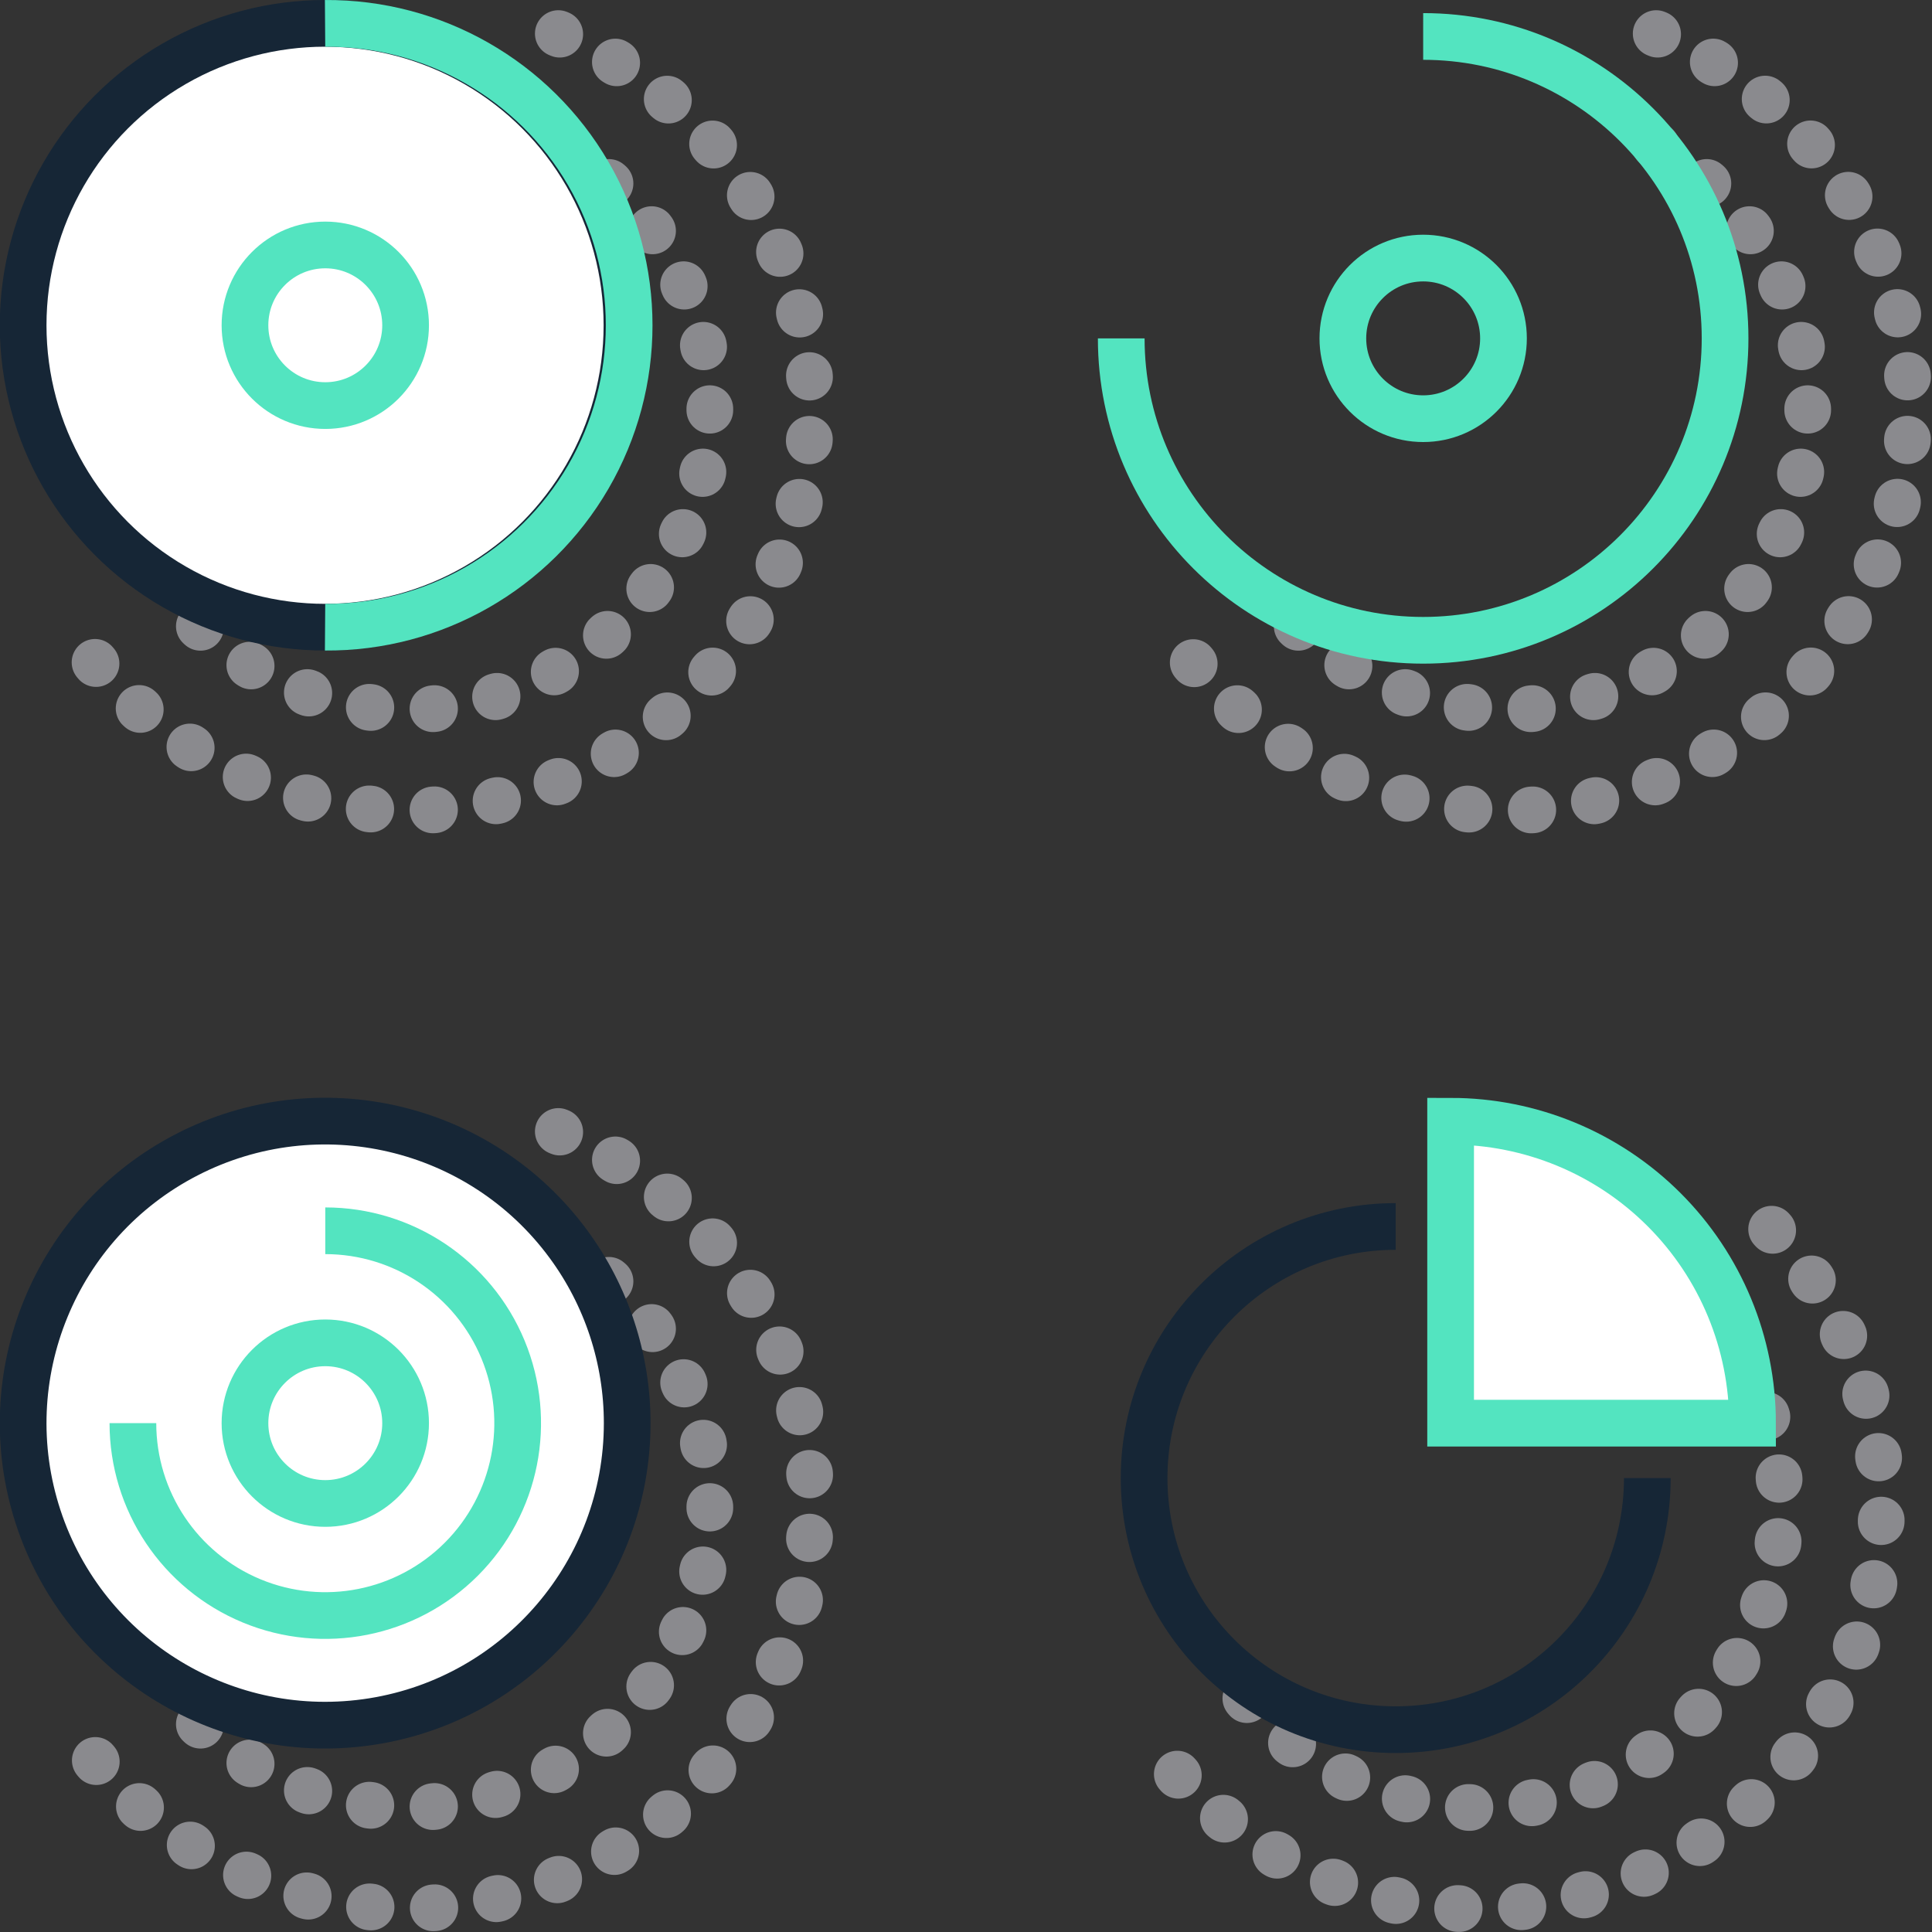 <svg id="evpoq56ljh71" xmlns="http://www.w3.org/2000/svg" xmlns:xlink="http://www.w3.org/1999/xlink" viewBox="0 0 124.104 124.104" shape-rendering="geometricPrecision" text-rendering="geometricPrecision"><rect x="0" y="0" width="124.104" height="124.104" fill="#333333" stroke="none"/><style><![CDATA[#evpoq56ljh711_tr {animation: evpoq56ljh711_tr__tr 2300ms linear infinite normal forwards}@keyframes evpoq56ljh711_tr__tr { 0% {transform: translate(567.849px,111.308px) rotate(360deg)} 33.043% {transform: translate(567.849px,111.308px) rotate(0deg)} 100% {transform: translate(567.849px,111.308px) rotate(0deg)} }#evpoq56ljh716_tr {animation: evpoq56ljh716_tr__tr 2300ms linear infinite normal forwards}@keyframes evpoq56ljh716_tr__tr { 0% {transform: translate(638.317px,112.15px) rotate(360deg)} 22.174% {transform: translate(638.317px,112.15px) rotate(360deg)} 55.652% {transform: translate(638.317px,112.15px) rotate(0deg)} 100% {transform: translate(638.317px,112.15px) rotate(0deg)} }#evpoq56ljh718_tr {animation: evpoq56ljh718_tr__tr 2300ms linear infinite normal forwards}@keyframes evpoq56ljh718_tr__tr { 0% {transform: translate(636.546px,185.447px) rotate(720deg)} 69.13% {transform: translate(636.546px,185.447px) rotate(720deg)} 100% {transform: translate(636.546px,185.447px) rotate(360deg)} }#evpoq56ljh724_tr {animation: evpoq56ljh724_tr__tr 2300ms linear infinite normal forwards}@keyframes evpoq56ljh724_tr__tr { 0% {transform: translate(567.794px,181.832px) rotate(360deg)} 48.261% {transform: translate(567.794px,181.832px) rotate(360deg)} 77.826% {transform: translate(567.794px,181.832px) rotate(0deg)} 100% {transform: translate(567.794px,181.832px) rotate(0deg)} }]]></style><g id="evpoq56ljh72" transform="matrix(1 0 0 1 -546.899 -90.414)"><path id="evpoq56ljh73" d="M634.341,160.383C643.572,160.376,651.529,166.875,653.367,175.921C655.205,184.967,650.413,194.056,641.911,197.651C633.409,201.246,623.551,198.353,618.341,190.733" transform="matrix(1 0 0 1 7.502 7.344)" fill="none" stroke="rgb(138,138,142)" stroke-width="3" stroke-linecap="round" stroke-linejoin="round" stroke-dasharray="0.1,4"/><path id="evpoq56ljh74" d="M645.475,98.985C652.308,102.87,656.122,110.494,655.133,118.292C654.144,126.089,648.547,132.52,640.96,134.575C633.374,136.631,625.296,133.905,620.506,127.673" transform="matrix(1 0 0 1 7.734 0.759)" fill="none" stroke="rgb(138,138,142)" stroke-width="3" stroke-linecap="round" stroke-linejoin="round" stroke-dasharray="0.1,4"/><path id="evpoq56ljh75" d="M581.783,98.985C588.616,102.87,592.43,110.494,591.441,118.292C590.452,126.089,584.855,132.52,577.268,134.575C569.682,136.631,561.604,133.905,556.814,127.673" transform="matrix(1 0 0 1 0.903 0.759)" fill="none" stroke="rgb(138,138,142)" stroke-width="3" stroke-linecap="round" stroke-linejoin="round" stroke-dasharray="0.1,4"/><path id="evpoq56ljh76" d="M581.783,162.677C588.616,166.562,592.43,174.186,591.441,181.984C590.452,189.781,584.855,196.212,577.268,198.267C569.682,200.323,561.604,197.597,556.814,191.365" transform="matrix(1 0 0 1 0.903 7.59)" fill="none" stroke="rgb(138,138,142)" stroke-width="3" stroke-linecap="round" stroke-linejoin="round" stroke-dasharray="0.1,4"/><path id="evpoq56ljh77" d="M582.354,92.507C592.464,96.585,598.938,106.557,598.549,117.451C598.16,128.346,590.991,137.83,580.616,141.176C570.241,144.523,558.881,141.014,552.2,132.4" transform="matrix(1 0 0 1 0.408 0.064)" fill="none" stroke="rgb(138,138,142)" stroke-width="3" stroke-linecap="round" stroke-linejoin="round" stroke-dasharray="0.1,4"/><path id="evpoq56ljh78" d="M646.046,92.507C656.16,96.581,662.64,106.553,662.253,117.449C661.867,128.346,654.697,137.834,644.32,141.181C633.943,144.528,622.581,141.017,615.9,132.4" transform="matrix(1 0 0 1 7.24 0.064)" fill="none" stroke="rgb(138,138,142)" stroke-width="3" stroke-linecap="round" stroke-linejoin="round" stroke-dasharray="0.1,4"/><path id="evpoq56ljh79" d="M582.354,156.2C592.468,160.275,598.946,170.247,598.559,181.144C598.171,192.041,591.001,201.528,580.623,204.874C570.245,208.22,558.884,204.708,552.204,196.09" transform="matrix(1 0 0 1 0.408 6.895)" fill="none" stroke="rgb(138,138,142)" stroke-width="3" stroke-linecap="round" stroke-linejoin="round" stroke-dasharray="0.1,4"/><path id="evpoq56ljh710" d="M653.632,161.869C660.19,168.821,662.387,178.819,659.347,187.879C656.307,196.94,648.525,203.59,639.102,205.181C629.678,206.771,620.145,203.042,614.3,195.481" transform="matrix(1 0 0 1 7.069 7.504)" fill="none" stroke="rgb(138,138,142)" stroke-width="3" stroke-linecap="round" stroke-linejoin="round" stroke-dasharray="0.1,4"/><g id="evpoq56ljh711_tr" transform="translate(567.849,111.308) rotate(360)"><g id="evpoq56ljh711" transform="translate(-567.849,-111.308)"><circle id="evpoq56ljh712" r="19.394" transform="matrix(1 0 0 1 567.779 111.308)" fill="rgb(255,255,255)" stroke="rgb(22,38,54)" stroke-width="3" stroke-miterlimit="10"/><path id="evpoq56ljh713" d="M565.915,91.914C572.877,91.864,579.331,95.549,582.827,101.57C586.322,107.591,586.322,115.024,582.827,121.045C579.331,127.066,572.877,130.751,565.915,130.701" transform="matrix(1 0 0 1 1.865 0.001)" fill="none" stroke="rgb(83,228,192)" stroke-width="3" stroke-miterlimit="10"/></g></g><circle id="evpoq56ljh714" r="5.159" transform="matrix(1 0 0 1 567.794 111.308)" fill="none" stroke="rgb(83,228,192)" stroke-width="3" stroke-miterlimit="10"/><path id="evpoq56ljh715" d="M587.188,175C587.187,184.531,580.263,192.65,570.851,194.155C561.439,195.66,552.328,190.105,549.356,181.049C546.383,171.993,550.429,162.119,558.902,157.754C567.374,153.388,577.764,155.823,583.413,163.5C585.866,166.832,587.189,170.862,587.188,175Z" transform="matrix(1 0 0 1 0 6.832)" fill="rgb(255,255,255)" stroke="rgb(22,38,54)" stroke-width="3" stroke-miterlimit="10"/><g id="evpoq56ljh716_tr" transform="translate(638.317,112.15) rotate(360)"><path id="evpoq56ljh716" d="M631.486,92.674C642.197,92.675,650.879,101.358,650.879,112.069C650.879,122.78,642.196,131.462,631.485,131.462C620.774,131.462,612.091,122.779,612.091,112.068" transform="translate(-631.485,-112.068)" fill="none" stroke="rgb(83,228,192)" stroke-width="3" stroke-miterlimit="10"/></g><circle id="evpoq56ljh717" r="5.159" transform="matrix(1 0 0 1 638.318 112.15)" fill="none" stroke="rgb(83,228,192)" stroke-width="3" stroke-miterlimit="10"/><g id="evpoq56ljh718_tr" transform="translate(636.546,185.447) rotate(720)"><g id="evpoq56ljh718" transform="translate(-636.546,-185.447)"><g id="evpoq56ljh719"><path id="evpoq56ljh720" d="M650.594,175C650.594,169.856,648.551,164.923,644.914,161.286C641.277,157.649,636.344,155.606,631.2,155.606L631.2,175Z" transform="matrix(1 0 0 1 8.881 6.832)" fill="rgb(255,255,255)" stroke="rgb(83,228,192)" stroke-width="3" stroke-miterlimit="10"/><path id="evpoq56ljh721" d="M645.742,177.872C645.742,186.798,638.506,194.034,629.58,194.034C620.654,194.034,613.418,186.798,613.418,177.872C613.418,168.946,620.654,161.71,629.58,161.71" transform="matrix(1 0 0 1 6.974 7.487)" fill="none" stroke="rgb(22,38,54)" stroke-width="3" stroke-miterlimit="10"/></g><g id="evpoq56ljh722" transform="matrix(-1 0 -0 -1 1273.093 370.894)"><path id="evpoq56ljh723" d="M650.594,175C650.594,169.856,648.551,164.923,644.914,161.286C641.277,157.649,636.344,155.606,631.2,155.606L631.2,175Z" transform="matrix(1 0 0 1 8.881 6.832)" opacity="0" fill="rgb(255,255,255)" stroke="rgb(83,228,192)" stroke-width="3" stroke-miterlimit="10"/></g></g></g><g id="evpoq56ljh724_tr" transform="translate(567.794,181.832) rotate(360)"><path id="evpoq56ljh724" d="M567.112,161.961C572.11,161.961,576.617,164.972,578.529,169.59C580.442,174.208,579.385,179.523,575.85,183.058C572.316,186.592,567,187.649,562.382,185.736C557.764,183.823,554.754,179.316,554.754,174.318" transform="translate(-567.112,-174.319)" fill="none" stroke="rgb(83,228,192)" stroke-width="3" stroke-miterlimit="10"/></g><circle id="evpoq56ljh725" r="5.159" transform="matrix(1 0 0 1 567.794 181.832)" fill="rgb(255,255,255)" stroke="rgb(83,228,192)" stroke-width="3" stroke-miterlimit="10"/></g></svg>